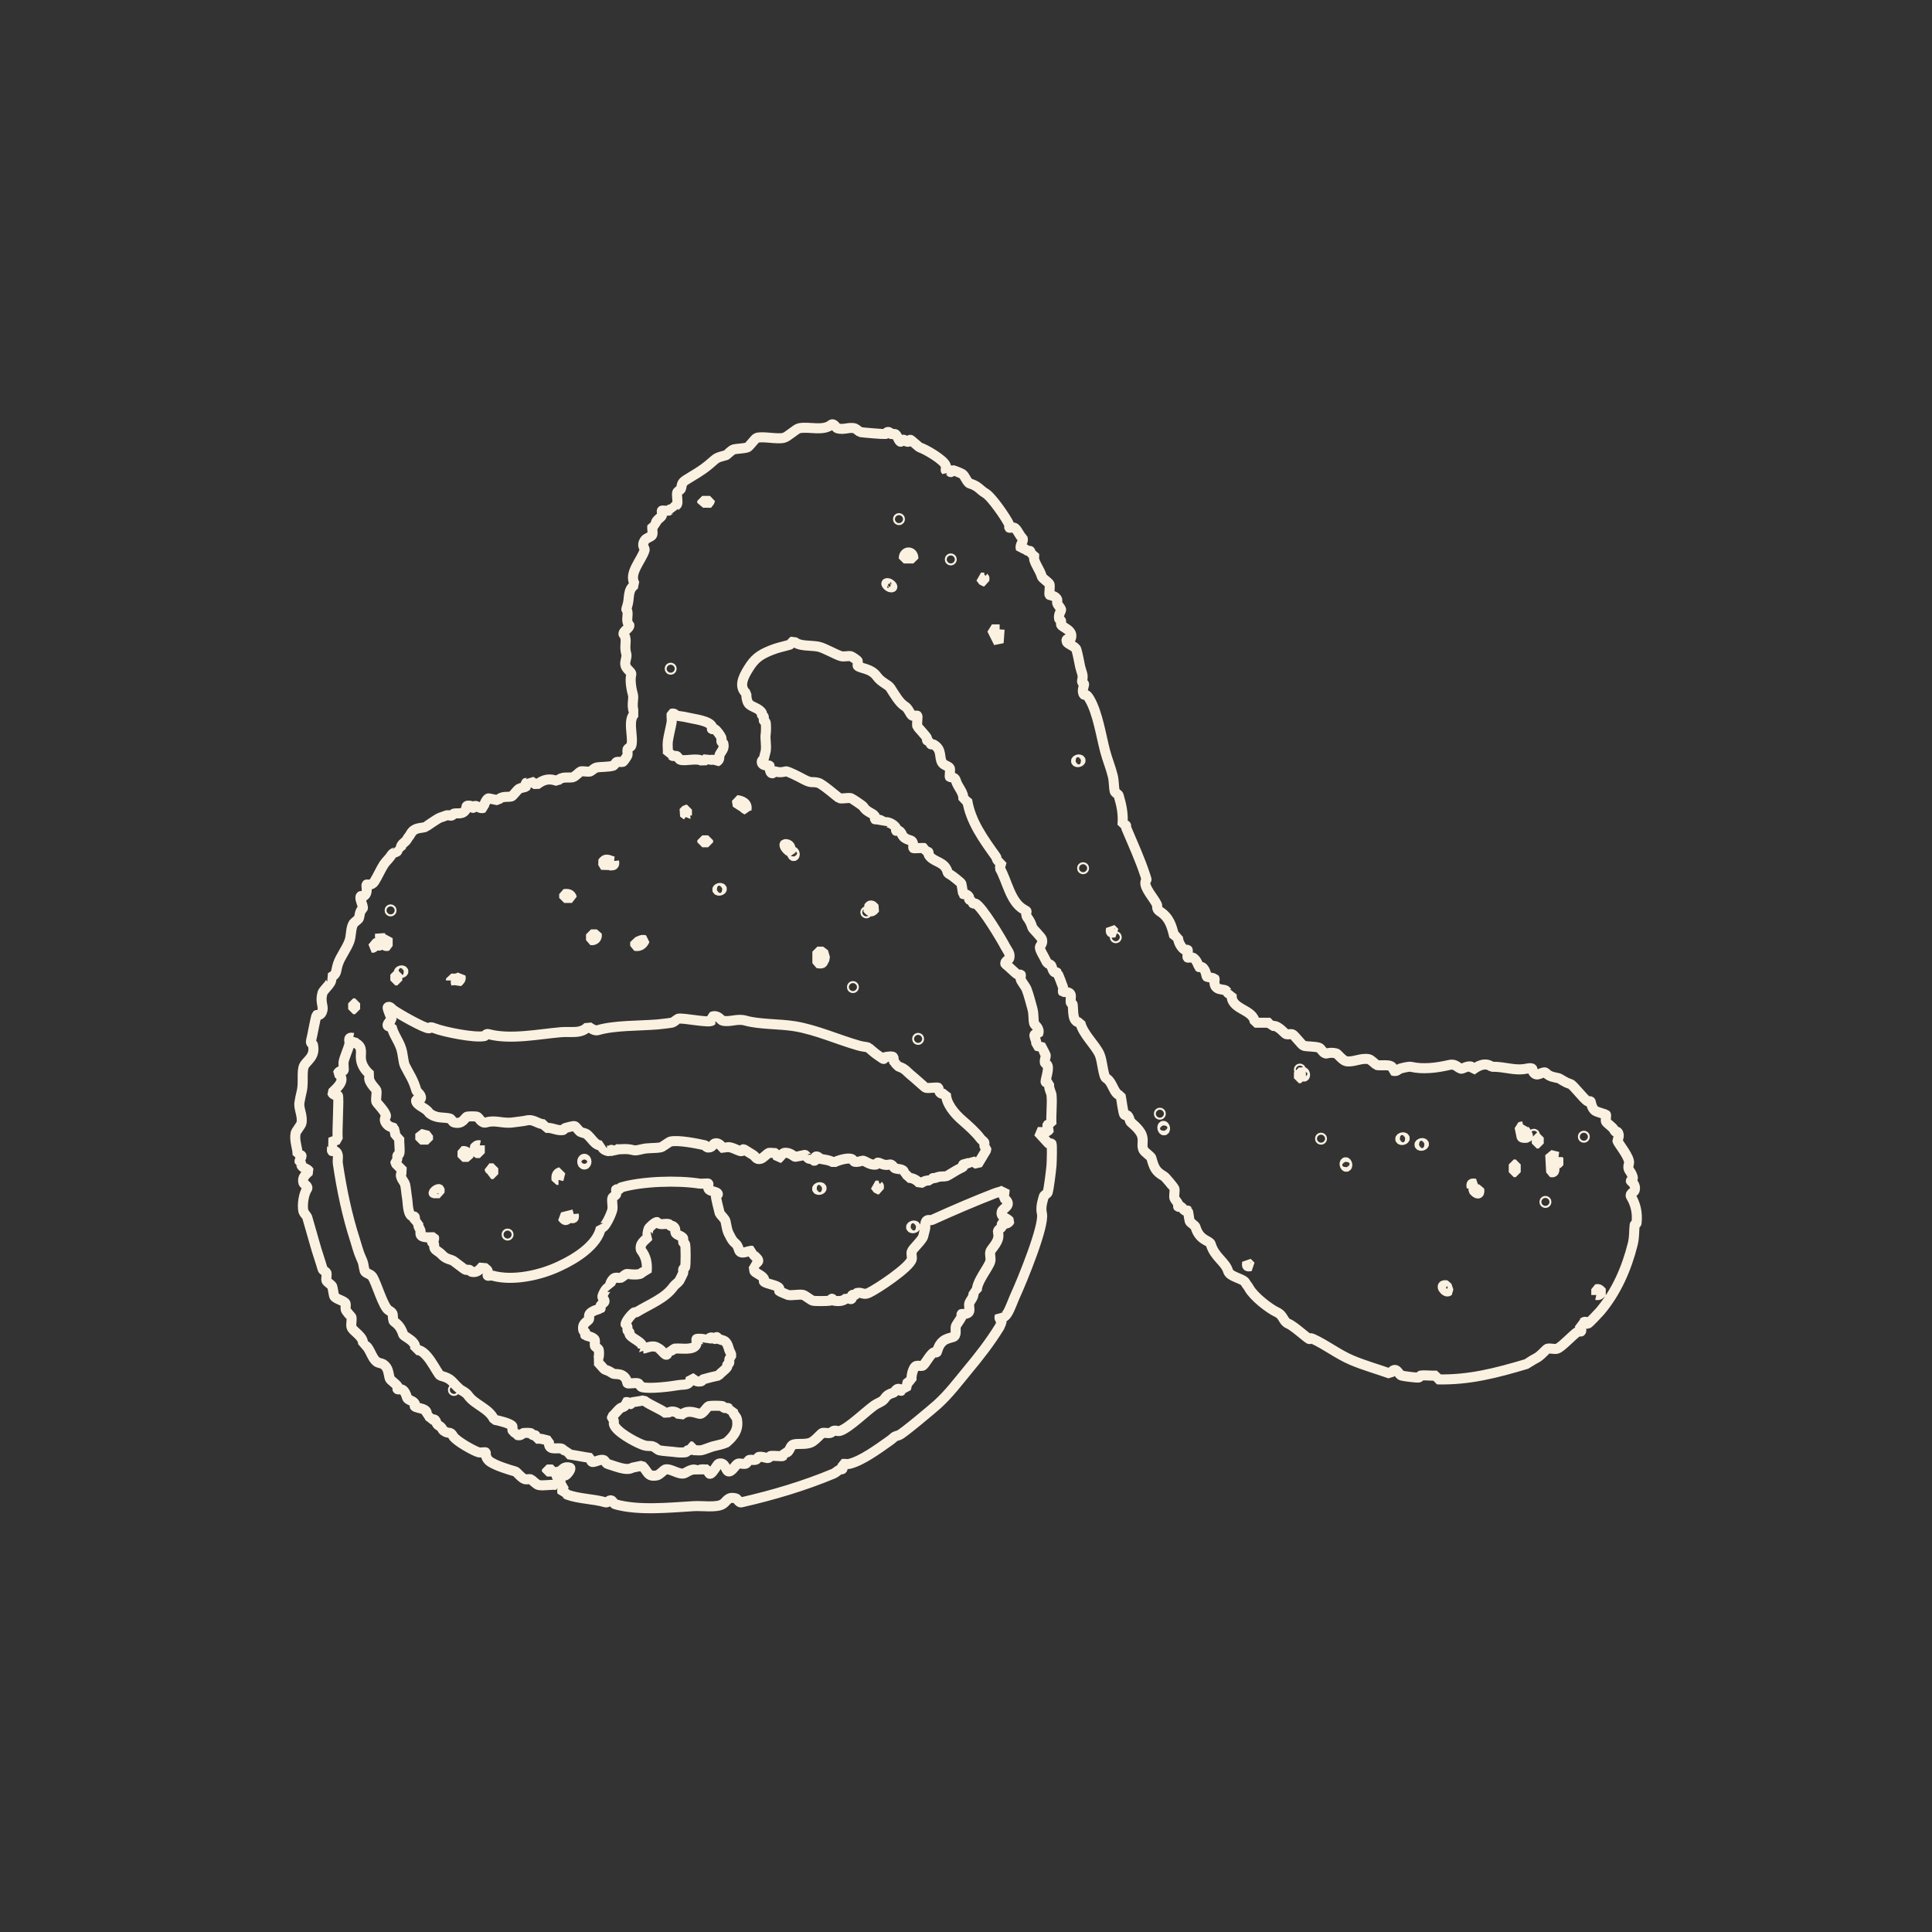 <?xml version="1.0" encoding="UTF-8"?>
<svg id="zkouska_s_hlavamaa" data-name="zkouska s hlavamaa" xmlns="http://www.w3.org/2000/svg" viewBox="0 0 288.67 288.67">
  <rect x="0" y="0" width="288.67" height="288.67" fill="#333333" stroke="none"/>
  <defs>
    <style>
      .cls-1 {
        fill: none;
        stroke: #fbf1e1;
        stroke-linejoin: bevel;
        stroke-width: 1.5px;
      }
    </style>
  </defs>
  <path class="cls-1" d="M141.34,70.25s.27-.06.43,0c.12.04.2.29.29.29s.17-.25.29-.29c.08-.02,1.24.45,1.43.57.41.26.7,1.3,1.15,1.43,1.25.36,1.52,1,2.29,1.43.93.52,3.21,3.84,3.58,4.73.06.15-.05.38,0,.43.06.06.51-.06.72,0,.46.14.81,1.29,1.29,1.58.16.55-.48.97-.29,1.58.56-.18.76.18,1,.29.29.12.54-.26.43.57h.57c.03.23-.05.52,0,.72.23.86.87,1.61,1.15,2.58.07.25,1.08.9,1.15,1.15.1.35-.1,1.47,0,1.58.05.05.98.14,1.15.72.05.19-.07.43,0,.57.09.19.54.73.57.86.07.25-.45.72-.29,1.43.03.11.25.17.29.29.05.17-.05.39,0,.57.12.42,2.01.83,1.43,2.15-.06.06-.83-.2-.57.43.14.35,1.29.67,1.43,1.15.26.89.38,1.74.57,2.58s.51,1.19.29,2.01c-.1.38.25.44.29.57s-.44,1.13,0,1.58c.11.11.28-.31.86.72,1.18,2.06,1.68,5.42,2.29,7.74.32,1.22.85,2.48,1.15,3.73.17.71.14,1.77.29,2.29.04.16.53.41.57.57.44,1.49.73,2.83.57,4.44.83-.11.45.14.57.43.99,2.37,2.05,4.63,2.87,7.16.28.87.12.36,0,.86-.22.93,1.28,2.46,1.72,3.44.11.24-.16.63.43,1,1.43.92,1.77,2.18,2.15,3.73h.57c-.09.65.42,1.68,1,2.01.14.08.38-.05.43,0,.09.09-.09,1.06,0,1.15.06.06.51-.06.72,0,.61.18.94,1.37,1,1.43.05.05.3-.08.43,0,.56.32.65,1.36.72,1.43.04.04,1.11.24,1.15.29.1.1-.28.98.43,1.43.31.2.85.2,1.15.29.25.07.46.78,1,.57-.33,2.42,3.32,2.19,3.44,4.3h2.29v.57c1.08-.51,2.05,1.04,2.44,1.15.24.07.62-.07.86,0,.31.09,1.41,1.63,1.72,1.72.56.15,1.54.07,2.29.29.29.08.66.99,1.15.86.37-.1.84-.16,1.43,0,.17.05.94,1.04,1.43,1.15,1.07.24,2.24-.54,3.44-.29.31.07,1.05.83,1.15.86.75.21,2.62-.35,2.44.86.55.2.82-.23,1-.29.39-.12,1.36-.37,1.72-.29,1.74.41,3.82.16,5.73-.29.9-.21,1.21.44,1.72.57.24.06,1-.53,1.58-.29v.57c.88-.71,2.05-1.31,3.01-.57,1.95-.05,3.4.65,5.16.29,1.21-.25.84.14,1,.43.55.97,1.29-.03,1.86.14.67.71,1.31.67,2.01.86.21.06.86.61,1.72.86.42.12,1.96,2.23,2.58,2.58.14.08.38-.05.43,0,.06.06.15,1.08.72,1.43.29.18,1.51.51,1.58.57.08.08-.07.74,0,1,.06.23.96.82,1.15,1.15.43.78.42.28.57.43.45.45,0,1.21,0,1.29,0,.32,1.98,2.6,1.72,3.44-.32,1.05.28.95.57,2.01.1.37-.29.5-.29.57,0,.08.83.49.57,1.43-.06.22-.74.46-.57.86.74,1.23,1.01,2.46.86,4.01,0,.1-.28.18-.29.29-.11,1.07-.02,1.8-.29,2.87-.89,3.56-2.4,7.1-4.87,10.03-.24.28-1.73,1.86-1.86,1.86-.09,0-.17-.25-.29-.29-.36-.1-.54.43-1,.29.17.26.47.97.29,1.15-.05.05-.29-.08-.43,0-.71.4-2.49,2.4-3.15,2.58-.38.11-1.05-.11-1.43,0-.19.05-1.04,1.12-1.72,1.43-.35.16-1.35.83-1.43.86-4.46,1.32-8.53,2.41-13.33,2.29v-.57c-.78.07-1.67-.09-2.44,0-.1.01-.18.27-.29.29-.31.06-2.22-.19-2.58-.29-.52-.14-.76-1.63-1.72-.29-1.84-.66-3.87-1.22-5.73-2.01-1.99-.84-3.81-2.26-5.73-3.15-.66-.3-.4,0-.57,0-.24,0-2.3-1.94-3.15-2.29s-.68-1.23-1.72-1.72c-1.18-.55-3.46-2.33-4.16-3.58-.28-.51-.28-.35-.57-.86-.36-.63-2.32-.82-2.58-1.72-.39-1.37-2.03-2.09-2.58-4.01-.17-.59-1.69-.49-2.29-2.58-.06-.21-.8-.65-.86-.86-.09-.31-.23-1.52-.29-1.58-.05-.05-.29.08-.43,0-.2-.11-.37-.46-.57-.57-.14-.08-.38.05-.43,0-.05-.05.06-.28,0-.43-.07-.17-.55-.76-.57-.86-.09-.41.1-1.06,0-1.43-.04-.13-1.32-1.72-1.58-1.86-1.2-.67-1.46-1.24-1.86-2.72-.06-.22-.95-.82-1.15-1.15-.39-.65.06-1.43-.29-2.29-.4-1-1.68-1.87-1.72-2.01-.41-1.42-.61-.75-.86-1-.21-.21-.44-2.33-.57-2.87-1.07-.18-1.13-2-2.15-2.58-.47-.27-.57-2.64-1-3.58-.65-1.43-2.54-3.09-2.87-4.73-1.28-.05-1-1.69-1.15-2.72-.01-.11-.27-.18-.29-.29-.06-.35.08-.84,0-1.15-.16-.56-1.1-.38-1.15-.43-.06-.06.06-.51,0-.72-.05-.19-.77-2.06-.86-2.15-.25-.25-.45.42-.86-1-.1-.34-.57-.15-.86-.86-.2-.49-.98-1.6-.86-2.01.07-.24.47-.48.29-1.15-.08-.28-1.4-1.59-1.43-1.72-.31-1.12-.8-1.49-.86-1.72-.24-.88.36-.56-.43-1-2.01-1.12-2.49-4.33-3.58-6.16l.29-1c-.74.18-.69-.48-.86-.72-1.84-2.58-3.8-5.24-4.3-8.45h-.57c.1-1.25-.8-1.79-1.15-3.01-.13-.47-.82-.39-.86-.43-.09-.09.08-.98,0-1.29-.09-.34-.88-.43-1.15-.86-.51-.81.04-1.98-1.29-2.72-.22-.12-.57.27-.43-.57-.84.14-.45-.21-.57-.43-.2-.36-1.4-1.61-1.43-1.72-.1-.35.1-1.47,0-1.58-.06-.06-.51.06-.72,0-.3-.09-.6-1.13-1.15-1.43-.77-.43-1.56-1.8-2.15-2.72-.33-.52-1.36-.81-2.01-1.72-.87-1.23-2.47-1.18-2.87-1.58-.06-.06.06-.51,0-.72-.04-.14-.92-.7-1-.72-.41-.09-1.02.09-1.43,0-.74-.16-2.51-1.24-3.44-1.43-1.19-.25-2.92.03-3.73-.86-.19.12-.43.53-.57.57-1.07.31-1.81.42-2.87.86-1.66.68-2.39,1.25-3.3,2.72-.73,1.19-1.52,2.65-.29,3.73-.05.47.07,1.1.29,1.43.36.57,1.54.66,2.01,1.43.04.06-.04.2,0,.29.05.12.24.17.29.29.06.16-.05.39,0,.57.03.12.27.18.29.29.06.36.06,1.35,0,1.72-.12.75.14,1.61,0,2.58-.02.13-.21.74-.29,1.15-.02.11-.39.2-.29.57.16.56,1.1.38,1.15.43s-.06,1.15.43,1.15c.09,0,.17-.25.29-.29.19-.05.58.31,1.72,0,.25-.07,2.07.87,2.58,1.15,1.37.74,1.25.29,2.29.57.65.18,2.96,2.24,3.15,2.29.45.12,1.23-.11,1.72,0,.11.03,1.76,1.11,1.86,1.29.46.82,1.42.9,1.72,1.43.08.13-.05.38,0,.43s1.05-.09,1.29.57c.34-.42,1.54.14,1.86.72.08.14-.05.38,0,.43s.29-.08.43,0c.68.38.14.98,1.72,1.43.57.16.38,1.1.43,1.15.09.09,1.37-.06,1.72,0v.57c.84-.14.45.21.57.43.56,1.01,1.95.97,2.58,2.01.41.67,0,.61.72,1,.22.12,1.54,1.16,1.58,1.29.09.31.23,1.52.29,1.58.04.04.56-.1.86.43.12.22-.27.57.57.43-.14.84.21.45.43.57,1.01.56,3.84,5.29,4.44,6.45.29.56.78.98.57,1.72-.06.22-.74.46-.57.86.53.36,1.4,1.32,1.86,1.58.14.08.38-.05.43,0,.06.06-.07.52,0,.72.12.36.71,1.05.86,1.43.33.84.63,2.05.86,2.87.27.95.11,1.65.29,2.29.07.26.94.69.57,1.58-1.18-.18-.04.82-.29,1.72l1.15.29c-.21.55.37.99.29,1.29-.41,1.5.13.87.29,1.43.2.72-.43,2.29-.29,2.44.04.04.39-.02.57,0-.27.67.26,1.61.29,1.86.14,1.42-.1,3,0,4.44-.7-.14-.82.25-.29.72-.41.62-1.03.41-1.72.43l1.58,1.72c.14.08.38-.05.43,0,.12.12.04,2.82,0,3.3-.06.71-.38,3.33-.57,4.01-.04.16-.53.41-.57.57-.29,1.02-.48,1.7-.29,2.58.41,1.84-2.98,10.07-4.01,12.32-.33.72-.75,1.96-1.15,2.58-.32.51-.7.83-1.15.43-.15.47.24.57.29.72.03.09-.23.77-.29.86-1.49,2.42-3.09,4.45-4.87,6.59-1.33,1.61-2.71,3.45-4.44,5.02-.7.63-5.22,4.43-5.73,4.59-.93.27-.58.26-1.43.86-1.69,1.19-4.14,3-6.02,3.44-.28.07-.69-.04-1,0,.11,1.1-.03.69-.43.86-.2.08-.66.49-.86.57-4.49,1.88-9.21,3.26-13.76,4.3-.4.16-.64-.51-.86-.57-1.28-.35-1.35.47-2.01.86-.92.55-3.04.21-4.3.29-3.61.21-8.28.71-11.75-.29-.16-.05-.41-.53-.57-.57-.38-.11-.48.4-.86.29-1.83-.53-3.93-.5-5.73-1.15-.17-.06-.24-.44-.72-.29-.09-.49.06-.75.29-1.15h-.57c.05-.32-.08-1.35,0-1.43.06-.06.51.06.72,0s.94-.94.72-1.15c-.96-.28-1.09.31-1.58.57-.19.1-.68-.2-.43.72.03.11.25.17.29.29.1.36-.43.54-.29,1-.82-.12-1.97.16-2.72,0-.31-.07-1.05-.83-1.15-.86-.24-.07-.62.07-.86,0-.51-.14-1.25-1.09-1.43-1.15-1.04-.3-2.79-.83-3.73-1.43-.87-.56-.66-1.37-.72-1.43-.07-.07-.74.06-1,0-.69-.16-3.47-1.72-3.87-2.44-.44-.79-.58-.26-1.29-.72-.48-.3-.19-.48-.86-.86-.63-.36-.1-1.15-1.29-.86v-.57h-.57c.5-1.21-1.37-1.08-1.72-1.43-.05-.05.08-.29,0-.43-.24-.43-1.04-.5-1.15-.86-.52-1.82-1.21-1.06-1.43-1.29-.05-.05.08-.29,0-.43-.19-.33-1.08-.91-1.15-1.15-.24-.82-.17-1.62-1-2.15-.13-.08-.73-.21-.86-.29-.99-.63-1.14-2.62-2.15-2.58.25-1.27-1.6-2.02-1.72-2.72-.08-.43.1-1.06,0-1.43-.03-.09-.77-.81-.86-1.15-.07-.24.07-.62,0-.86-.12-.44-1.59-.7-1.72-1.15-.11-.39-.17-1.04-.29-1.43-.06-.21-.8-.66-.86-.86-.09-.31.09-.83,0-1.15-.04-.16-.53-.41-.57-.57-.36-1.26-.83-2.55-1.15-3.73-.36-1.34-.77-2.62-1.15-4.01-.03-.13-.55-.75-.57-.86-.22-1.02.04-2.68.57-3.44.16-.4-.51-.64-.57-.86-.23-.82.32-1.21.86-1.72-.29-.45-.86-.41-1.15-.86-.05-.08.04-.43-.29-.57-.1-.37.91-1.15-.29-1,.02-1.08-.54-2.13-.29-3.3.05-.24.81-1.19.86-1.43.25-1.15-.46-2.19-.29-3.15.1-.53.18-1.04.29-1.43.36-1.34.05-2.61.29-3.73.22-1.02,1.88-1.44,1.43-3.44-.03-.12-.39-.2-.29-.57.19-.67.71-3.72.86-3.87.05-.05.64.24.86-.72.15-.68-.38-1.29,0-2.58.15-.52,1.84-1.78,1.15-2.29,1.09-.54.78-.87,1.15-2.01s1.28-2.24,1.72-3.44c.28-.76.19-1.93.57-2.58.16-.27.81-.67.86-.86.12-.43.09-1.06.57-1.43.12-.41-.59-1.56-.29-1.86.05-.05.3.08.43,0,.75-.43.3-1.59.43-1.72.06-.06.74.21,1.15-.43.48-.75.97-1.88,1.43-2.58.33-.5.76-.82,1.15-1.43s1.08-.17.86-1l.57.29c-.27-.89.58-1.07.86-1.58s.28-.34.57-.86c.53-.95,1.41-.8,2.15-1,.14-.04,1.84-1.3,2.29-1.43.84-.24.87-.44,1.43-.29.38.1.46-.26.57-.29.69-.16,1.33.25,1.86-.72.11-.2-.25-.63.72-.43.11.02.19.29.29.29s.17-.25.29-.29c.3-.08.74.49,1.29.29-.04-.33.41-1.34.72-1.43l1.43.29c.54-.71,1.45-.42,2.01-.57.22-.06.82-.95,1.15-1.15.21-.13.96-.25,1-.29.05-.05-.05-.52,0-.57.03-.03.57.08.72-.29l.86.57c1.13-.87,1.9-1,3.15-.57.65-.78,1.58-.42,2.29-.57.31-.07,1.05-.83,1.15-.86.38-.1,1.02.09,1.43,0,.1-.02.76-.55.86-.57.74-.16,1.8-.07,2.58-.29.16-.04.42-.53.57-.57.24-.07.62.07.86,0,.14-.04.69-.89.72-1,.07-.24-.07-.62,0-.86.04-.16.53-.42.57-.57.38-1.37-.67-3.87.57-4.87-.64-.51-.21-2.32-.29-2.58-.28-1-.51-2.34-.29-3.15.15-.53-1.14-.82-.86-2.01s.11-.82,0-1.72c-.1-.77.26-1.77-.29-2.29-.14-.52,1-.92.86-1.43-.57-.44-.14-1.37-.29-2.01-.11-.49-.28.02,0-.86.38-1.17-.04-2.37,1.15-3.15-1.1-1.62,1.01-3.65,1.43-5.16.08-.3-.53-.59,0-1.43.27-.43,1.05-.52,1.15-.86s-.06-.9,0-1.29h.57c-.35-.83.75-1.21.86-1.58.06-.21-.06-.66,0-.72.06-.06.73.05,1,0,.18-.03.11-.47.72,0-.21-.54.51-.76.57-1,.12-.45-.12-1.27,0-1.72.04-.16.53-.41.57-.57.15-.54.03-.85.72-1.29,1.32-.84,2.17-1.24,3.44-2.29s.89-.97,2.58-1.43c.09-.03.83-.79,1.15-.86.6-.13,1.34-.1,2.01-.29.29-.08,1.15-1.36,1.43-1.43.97-.27,2.95.24,4.01,0,.59-.13,1.82-1.33,2.29-1.43,1.48-.32,3.61.5,4.87-.57.4-.16.64.51.86.57.98.28,1.66-.2,2.58,0,.1.02.76.55.86.57.34.07,3.54.33,3.73.29.11-.02.17-.25.29-.29.38-.1.44.24.57.29.17.05.39-.05.57,0,.35.1.57,1.15.86,1.15.09,0,.17-.25.29-.29.38-.11.48.4.86.29.12-.03.19-.29.29-.29s1.26,1.1,1.43,1.15c.77.22,3.61,1.86,3.87,2.72.06.21-.06.66,0,.72ZM106.08,74.84h-1.15v.29c.35-.06.51,0,.72.29l.43-.57ZM134.32,77.42c-.19,0-.19.29,0,.29s.19-.29,0-.29ZM136.47,83.44c.02-1.19-1.45-1.19-1.43,0h1.43ZM142.06,83.44c-.19,0-.19.29,0,.29s.19-.29,0-.29ZM147.07,86.3s-.39.02-.57,0l.43.57h.14c-.02-.18.04-.54,0-.57ZM133.31,87.73c.14-.11-.5-.76-.86-.57-.14.11.5.76.86.57ZM149.36,94.04h-1.15l1,2.01.14-2.01ZM100.21,99.77c-.19,0-.19.29,0,.29s.19-.29,0-.29ZM106.37,108.94c-.05-.05.08-.3,0-.43-.49-.86-2.72-1.07-3.58-1.29-.69-.17-1.03-.17-1.72-.29-.11-.02-.26-.44-.72-.29-.04.41.06.89,0,1.29-.13.79-.48,2.08-.57,2.87-.07.59.05,1.26,0,1.86.47-.15.53.21.72.29.15.06.39-.05.57,0,.16.05.42.53.57.57.95.26,2.65-.4,3.44.29l.57-.57c.37.54,1.07.03,1.43.57.55-.27.33-.77.43-1,.26-.59.77-.9.57-1.72-.03-.11-.25-.17-.29-.29-.05-.18.06-.42,0-.57-.11-.29-.69-1.11-1-1.29-.14-.08-.38.05-.43,0ZM161.4,113.53c-.22-.18-.8.09-.57.29.22.18.8-.09.57-.29ZM111.53,120.98c.21-.97-.65-1.34-1.43-1.43l.14.86c.67-.18.8.39,1.29.57ZM102.64,121.84v-.86h-.14l-.43.43.57.43ZM105.8,125.56h-.86v.29h.86v-.29ZM118.12,127.28c.1-.69-.14-1.22-.86-1.15-.24.24.48,1.08.86,1.15ZM118.69,127.86c.18-.22-.09-.8-.29-.57-.18.22.09.8.29.57ZM91.75,128.72c-.72-.08-1.16-.67-1.72.14l.43.72c.43-.63,1.51.19,1.29-.86ZM161.83,129.58c-.19,0-.19.29,0,.29s.19-.29,0-.29ZM107.8,132.73c-.22-.18-.8.09-.57.29.22.18.8-.09.57-.29ZM85.45,134.16c-.15-.58-.61-.64-1.15-.57v.57h1.15ZM130.02,135.31c-.12.03-.28.33-.43.43.45.58.7.58,1.15,0-.23-.22-.38-.52-.72-.43ZM58.36,135.88c-.19,0-.19.29,0,.29s.19-.29,0-.29ZM129.44,136.17c-.19,0-.19.29,0,.29s.19-.29,0-.29ZM166.56,139.32l-.57-.57c-.07.6-.03.65.57.57ZM57.07,140.75l-.29-1.15c-.06.53.29,1.3-.43,1.15l-.72.86c.34.04.56-.73.86-.43s.23-.09.43-.14c.36-.1.54.43,1,.29v-1.15l-.86.57ZM89.17,139.61h-.86v.86c.55.08.94-.31.86-.86ZM166.71,139.89c-.19,0-.19.29,0,.29s.19-.29,0-.29ZM96.34,140.47c-.62-.16-.9.32-1.43.29v.57c.68.13,1.16-.23,1.43-.86ZM122.99,142.19h-.86v1.72c1,.16.7-.07,1.15-.72l-.29-1ZM60.22,145.05c-.22-.18-.8.09-.57.29.22.18.8-.09.57-.29ZM59.36,146.49v-.86h-.29v.86h.29ZM67.39,146.49c.43-.01.76-.09,1,.29.3-.27.52-.43.43-.86-.47.33-.85.33-1.43.29v.29ZM127.44,147.34c-.19,0-.19.29,0,.29s.19-.29,0-.29ZM53.06,150.78v-.86h-.29v.86h.29ZM106.37,152.5c-.4.4-4.25-.45-5.02-.29-.1.02-.76.55-.86.57-.42.09-1.92.26-2.29.29-2.74.22-6.45.12-8.89.86-.41.13-1.08-.28-1.43-.57-1,1.17-2.57.74-4.01.86-3.25.27-7.63,1.18-10.89.29-.38-.1-.46.26-.57.29-1.47.33-6.12-.63-7.45-1.15-.94-.36-.67,0-.86,0-.73,0-4.47-2.14-5.3-2.72-.18-.12-.61-.7-.86-.43-.14.15.55,1.52.57,1.86-.62.5-.98,1.14,0,1,.21,1.12,1.04,2.09,1.43,3.3.29.9.3,2.04.57,2.58.71,1.41,1.22,2,1.72,3.73.05.16.99.8.57,1.29-.03.03-.86-.16-.57.43s1.49.91,1.86,1.58c1.09.93,2.2.6,3.15.86.16.04.42.53.57.57,1.37.38,1.6-.75,2.01-.86.19-.05,1.24-.05,1.43,0,.34.09.64,1.1,1.43.86,1.34-.41,2.45.23,4.01,0,.72-.11,1.4-.15,2.01-.29,1.13-.25,1.71.64,2.72.57v.57c1-.19,1.77.46,2.72.29.11-.02.17-.26.29-.29.33-.08,1.23-.35,1.43-.29.18.05.59.68.86.86.12.08.74.21.86.29.82.54,1.32,1.93,2.44,1.72-.33.51.76.93,1,.86.32-.09.24-.51.86.29l.14-.57c.6.05,1.27-.07,1.86,0,1.01.12.7.32,2.01,0,1.01-.25,2.03-.11,2.87-.29.24-.05,1.19-.81,1.43-.86,1.2-.26,3.97.3,5.16.57.11.03.17.25.29.29.72.22.9-.5,1.15-.57.65-.19.99.46,1.43.86.59-.87,2.16.4,2.58.29.12-.03.19-.29.29-.29.09,0,1.04.64,1.43.86.36.19.46.78,1.15.57.34-.1,1.05-.83,1.15-.86.34-.09.9.06,1.29,0l.14.86c.25-.16.68-.81.86-.86.82-.23,1.58.57,1.72.57.09,0,1.27-.26,1.43-.29.16,0,.59.96,1,.43l.29.43c.51.11.21-.5.29-.57.26-.24.67.27.72.29.69.16,1.32.15,2.01.57.53-.3,1.96-.74,2.58-.57.67.18-.02.77,1.72.29.33-.09,1.09.73,2.01.57.11-.02.19-.29.29-.29.33,0,.86.52,1.72.29.44-.12.64.51.86.57.59.17,1.52.05,1.29.86h.57v.57c.71-.08,1.38.31,1.86.86.53-.36,1.3-.73,1.86-.29-.11-.83.14-.45.43-.57.84-.35,1.14-.13,1.72-.29.16-.05,1.54-.95,2.01-1.15.83-.35.27-.41.43-.57.05-.05,1.1-.18,1.29-.57l.86.57,1.29-2.15v-.29c-.43-.24-.21-.58-.29-.86-.04-.13-.44-.38-.57-.57-.62-.87-1.85-1.97-2.72-2.72-1.15-.99-2.46-2.54-2.44-4.01-1.15.32-1.03-.74-1.15-.86s-1.47.11-1.86,0c-.14-.04-1.66-1.45-2.01-1.72-.83-.65-1.06-1.16-2.01-1.43-.05-.01-.7-.67-.72-.72-.2-.68.3-.98-1.29-.72-.11.02-.19.29-.29.29-.05,0-.68-.46-.86-.57-.43-.26-1.34-1.12-1.43-1.15-.44-.12-.86-.12-1.43-.29-3.11-.89-6.29-2.33-9.46-2.87-2.3-.39-5.34-.26-7.45-.86-1.24-.36-2.36.3-3.44,0-.26-.07-.69-.94-1.58-.57v.57ZM52.77,155.08c-.95-.19-.44.49-.57,1-.2.74-.73,1.87-.86,2.58-.06.32.08,1.21,0,1.29-.04.04-.68-.03-.86.43,1.29.93.01,2.03-.86,2.87.18.46.82.39.86.43.23.23-.18,5.69,0,6.59l-1.15.43c.5.21.18,1.18.29,1.29.05.05.3-.08.43,0,.7.4.33,1.19.43,1.86.58,3.91,1.39,7.8,2.58,11.46.26.81.51,1.82.86,2.58.5,1.06.33,1.14.57,2.01.09.34.87.43,1.15.86.64,1,1.62,4.55,2.44,5.02.91.52.46.65.72,1.58.05.2.99.48,1.43,2.01.12.4,2.33,1.09,1.72,2.44,1.68-.76,3.39,3.59,3.87,3.73,1.79.49,1.53.82,2.87,2.01.27.24.89.43,1.29,1,.96,1.35,3.09,1.87,3.87,3.58.63.1,2.61.6,2.72,1,.05.18-.05.4,0,.57.01.05.67.7.72.72.57.16.78-.27.86-.29.26-.05.88-.05,1.15,0,.1.02.16.23.29.29.29.12.54-.26.43.57.78-.13,1.35.14,2.01.29-.15,1.55.86,1,1.86,1.15.09.01.48.51,1,.29v.57c1.15.16,2.29.41,3.44.57-.18,1.27,1.04.06,1.86.29.16.04.41.53.57.57,1.17.34,2.87,1.13,3.73.57l1.43-.29c.91.82.78,1.76,2.29,1.43.31-.07,1.05-.83,1.15-.86.85-.23,2.02.81,2.87.57.35-.1,1.44-1.02,2.01-.29.35-.48,1-.24,1.58-.29.11,1.83,1.25-.77,1.58-.86,1-.29,1,1.03,1.43,1.15.51.14,1.1-1.05,1.43-1.15.31-.09.83.09,1.15,0,.16-.04.42-.53.57-.57.24-.07.62.07.86,0,.67-.18-.02-.77,1.72-.29.38.1.46-.26.57-.29.4-.09,1.76.1,1.86,0v-.57c1.08.43.9-.96,1.58-1.15s1.73.05,2.58-.29c.61-.24,1.54-1.38,1.72-1.43.31-.08.81.07,1.15,0,.43-.09.32-.52,1.15-.29s3.77-2.51,4.59-3.15c.74-.58.85-.74,1.72-1.15,1.03-.48.54-1.01,2.01-1.43.22-.06.42-.69.86-.57.12.03.19.29.29.29.06,0,.28-.44.72-.29l.29-1.15h.57c-.14-.61.18-2.15.72-2.29.24-.07.62.07.86,0,.4-.11,1.07-1.64,1.72-2.01.14-.08.38.05.43,0,.1-.1.22-1.13,1-1.72.42-.32.93-.43,1.43-.57.63-.18.33-1.13.43-1.58.05-.25.72-1.1.86-1.43.06-.15-.05-.38,0-.43.05-.05.99.13,1.15-.43.08-.31-.07-.81,0-1.15.09-.43.9-1.06.57-1.86h.57c-.11-1.35,1.74-3.46,2.01-4.44.11-.38-.11-1.05,0-1.43.16-.56,1.51-1.55,1.15-2.87-.12-.42.41-.57.57-.86.08-.14-.05-.38,0-.43.05-.05.94.13,1.15-.43-.46-.53-1.4-.55-1.15-1.43.15-.52,1.74-.93.29-2.01l.14-1.29c-.35.34-.96.39-1.43.57-3.11,1.2-6.35,2.6-9.46,4.01-.15.07-.38-.05-.57,0-.57.16-.35.93-.43,1.29-.07.31-.19.78-.29,1.15-.17.61-1.6,1.85-1.72,2.29-.09.31.09.83,0,1.15-.33,1.21-5.19,4.45-6.45,5.02-.78.35-1-.16-1.72,0-.1.02-.16.24-.29.29-.15.06-.38-.05-.43,0-.08.08.18,1.17-.72.29-.43.66-1.26.7-2.01.57-.11-.02-.19-.29-.29-.29s-.18.27-.29.29c-.45.07-2.17.09-2.58,0-.24-.05-1.19-.81-1.43-.86-.65-.14-1.65.14-2.29,0-.07-.02-1.24-.52-1.29-.57s.08-.3,0-.43c-.28-.49-1.91-.62-2.29-1-.05-.05.08-.29,0-.43-.3-.54-1.35-.85-1.43-1.15s.04-.62-.29-1c.43.09.59-.13.86-.43.15-.53-1.06-.91-.86-1.58-.59-.08-1.76.71-2.01-.14-.34-1.18-.6-.75-1.15-1.72-.69-1.22-.58-1.28-.86-2.58-.07-.32-.83-1.05-.86-1.15-.11-.4-.61-2.44-.57-2.58.03-.12.29-.19.29-.29,0-.43-1.29-.36-1.43-.86-.06-.21.06-.66,0-.72-.07-.07-.97.05-1.29,0-3.34-.53-8.64-.35-11.75.57-.11.03-.17.24-.29.29-.15.06-.38-.05-.43,0-.06.06.06.51,0,.72-.05.16-.53.42-.57.57-.12.44.09,1.21,0,1.72s-1.14,2.98-1.72,2.72c-.51,2.59-3.78,4.64-6.16,5.73-2.93,1.41-7.05,2.26-10.03,1.43-.21-.06-.66.06-.72,0s.06-.51,0-.72c-.05-.17-.57-.49-.72-.72-.53.56-.87,1.06-1.72.86-.11-.03-.17-.25-.29-.29-.17-.05-.39.05-.57,0-.22-.06-1.79-1.37-2.01-1.43-1.57-.45-1.19-.73-2.29-1.43-.55-.35-.33-.63-.43-1-.03-.12-.29-.19-.29-.29,0-.06.44-.28.29-.72-.58-.02-1.83.18-2.01-.43-.05-.18.05-.4,0-.57-.09-.3-.49-.66-.29-1.29h-.57c.15-1.16-.15-.7-.43-.86-.65-.37-.59-2-.72-2.72-.11-.63-.16-1.43-.29-2.01-.11-.5-1.17-1.3-.29-2.01l-1.15-1.15v-.29c.43-.24.21-.58.29-.86.03-.12.27-.18.29-.29.13-.71-.09-1.68,0-2.44h-.57c.05-.28-.23-1.38-.29-1.43-.05-.05-.74-.07-1.15-.72s.08-.85,0-1.15c-.18-.66-1.39-1.86-1.43-2.01-.12-.45.12-1.27,0-1.72-.07-.27-1.62-1.56-.86-2.29-.77-.62-1.31-1.42-1.43-2.29-.14-.96.36-1.79-.72-2.44-.28-.17-.59.29-.43-.86ZM137.18,155.08c-.19,0-.19.29,0,.29s.19-.29,0-.29ZM194.22,159.67c-.19,0-.19.29,0,.29s.19-.29,0-.29ZM194.37,161.1v-.86h-.29v.86h.29ZM194.94,160.81c.18-.22-.09-.8-.29-.57-.18.22.09.8.29.57ZM173.3,166.26c-.19,0-.19.29,0,.29s.19-.29,0-.29ZM174.02,168.84c.18-.22-.09-.8-.29-.57-.18.22.09.8.29.57ZM227.62,168.27l-.57.14.29,1.43c.01.25.83.17.86.14.43-.42-.71-1.23-.57-1.72ZM63.95,169.7l-1.15-.29v.86h1.15v-.57ZM229.19,169.41c-.19,0-.19.29,0,.29s.19-.29,0-.29ZM236.65,169.7c-.19,0-.19.29,0,.29s.19-.29,0-.29ZM197.38,169.99c-.19,0-.19.29,0,.29s.19-.29,0-.29ZM209.84,169.99c-.22-.18-.8.09-.57.29.22.18.8-.09.57-.29ZM229.91,170.85v-.86h-.29v.86h.29ZM212.71,170.85c-.22-.18-.8.09-.57.29.22.18.8-.09.57-.29ZM71.69,171.13c-.43-.09-.59.13-.86.43l.29.72h.57v-1.15ZM69.97,172.85c.08-.55-.31-.94-.86-.86v.86h.86ZM232.78,172.85l-1.15-.29.14,2.58c.65.16.49-.64.43-1-.06-.38-.19-.42-.29-.72l.86-.57ZM87.31,173.14c-.42,0-.42.86,0,.86s.42-.86,0-.86ZM232.92,173.42l-.43.43.14.14.43-.43-.14-.14ZM201.25,174.28c.18-.22-.09-.8-.29-.57-.18.22.09.8.29.57ZM226.47,175.14v-1.15h-.29v1.15h.29ZM73.69,174.57h-.57c.09.34.41.43.29.86h.29v-.86ZM83.44,176.29l.29-1.15c-.58.15-.64.61-.57,1.15h.29ZM220.45,176.86c-.6-.07-.65-.03-.57.57l.57-.57ZM131.31,177.15s-.39.02-.57,0l.43.57h.14c-.02-.18.04-.54,0-.57ZM122.71,177.44c-.22-.18-.8.09-.57.29.22.18.8-.09.57-.29ZM65.67,177.72c-.24-.24-1.02.44-.86.57h.86c-.02-.18.04-.54,0-.57ZM221.02,177.72h-.86v.14c.48.6,1,.7.86-.14ZM230.91,179.44c-.19,0-.19.29,0,.29s.19-.29,0-.29ZM85.73,181.45l-1.72.43c.56.79.66.24,1,.14.46-.13.86.32.72-.57ZM136.75,183.17c-.22-.18-.8.09-.57.29.22.18.8-.09.57-.29ZM75.84,184.32c-.19,0-.19.29,0,.29s.19-.29,0-.29ZM186.91,189.19l-.57-.57c-.07.6-.03.65.57.57ZM216.15,192.05c-1.28-.22-.15,1.22.29.86l-.29-.86ZM238.51,193.49c.43.09.59-.13.86-.43-.27-.3-.43-.52-.86-.43v.86ZM67.82,207.53c-.19,0-.19.29,0,.29s.19-.29,0-.29ZM82.58,219.57h-.86v.29h.86v-.29Z"/>
  <path class="cls-1" d="M96.05,201.51c.61-.09,1.13-.45,1.86-.29.03,0,.52.25.57.29.53.31,1.28,1.71,1.29.29.52.22.92-.27,1-.29.9-.13,2.97.38,3.3-.72.06-.21-.06-.66,0-.72.08-.08,1.48-.08,1.58.29.61-.98,1.02-.29,1.15-.29.1,0,.19-.29.29-.29.09,0,.16.23.29.29.18.08.73.2.86.29.67.43.54,1.34,1,1.86v.57c-.44.23-.2.63-.29.86-.04.11-.23.17-.29.29-.04.09.04.22,0,.29-.25.42-.97.85-1.29,1.29-.8.16-1.58.37-2.29.57-.12.03-.18.26-.29.29-.79.18-1-.22-1.58-.57-.09,1.33-1,.99-1.86,1.15-1.11.2-4.31.6-5.45.29-.16-.04-.42-.53-.57-.57-.35-.1-1.47.1-1.58,0-.05-.05-.07-.76-.72-1.15-.5-.3-1.02-.17-1.43-.29-.13-.04-.43-.37-1.15-.57-.25-.07-.95-1.07-1.29-1.29.36-.25.4-1.3.29-1.72-.04-.16-.53-.42-.57-.57-.07-.24.07-.62,0-.86-.13-.48-1.37-.66-1.43-.72-.05-.05.06-.28,0-.43-.05-.12-.26-.18-.29-.29-.27-1.17.74-1.31.86-1.72.05-.18-.05-.4,0-.57.19-.66,1.64-.93,1.72-1,.05-.05-.08-.29,0-.43.11-.2.53-.43.57-.57.11-.38-.4-.48-.29-.86.12-.42.71-1.58,1.15-1.29-.18-.44.34-1.33.72-1.43.24-.07.62.07.86,0,.13-.03.73-.54.86-.57.1-.03,1.28.19,2.01,0,.17-.04.48-.5,1-.29.12-1.27-.06-2.29-.86-3.3-.22-1,.54-1.35,1.15-2.01-.3-.12-.11-.75,0-1.15.05-.17,1.01-1.09,1.29-1,.38.55,1.15.16,1.72.29.1.02.16.23.29.29.09.04.23-.04.29,0,.56.36.33.64.43,1s1.04.49,1.15.86c.05.18-.05.4,0,.57.04.12.27.18.29.29.1.57.1,2.87,0,3.44-.02.11-.25.17-.29.29-.05.18.06.41,0,.57-.04.1-.5,1.04-.57,1.15-.2.3-.64.56-.86.86-1.28,1.81-3.59,2.64-5.59,3.87-.07.04-.22-.04-.29,0-.39.26-1.41,1.46-1.29,1.86.44.23.2.63.29.86.05.11.23.17.29.29.04.09-.04.22,0,.29.45.76,2.07,1.07,2.01,2.15Z"/>
  <path class="cls-1" d="M109.52,210.68c-.16.44.52,1.02.57,1.29.34,1.59-.43,2.61-1.58,3.58-.65.29-1.32.38-2.01.57-.4.11-1.37.52-1.72.57-.39.06-.88-.04-1.29,0v-.57h-.29c.11.83-.14.45-.43.57-.12.05-.19.27-.29.29-.33.06-1.09.05-1.43,0-.76-.11-1.93-.15-2.58-.29-.1-.02-.76-.55-.86-.57-.67-.15-.88.05-1.72-.29-1.14-.45-3.85-1.93-4.16-3.01-.08-.28.14-.62-.29-.86v-.29c.45-.36.84-.97,1.29-1.29.24-.17.89-.12.72-.86.43-.16.66.29.72.29.1,0,.18-.27.29-.29.58-.1,1.15-.15,1.72-.29,1.11.83,2.43,1.22,3.44,2.01.58-.56,1.54-.4,2.01.29,1-.9,1.84-.57,2.87-.29.51.14,1.1-1.05,1.43-1.15.27-.07,1.68-.06,2.01,0,.11.02.17.26.29.29.19.05.41-.06.57,0,.17.06.24.44.72.29Z"/>
</svg>